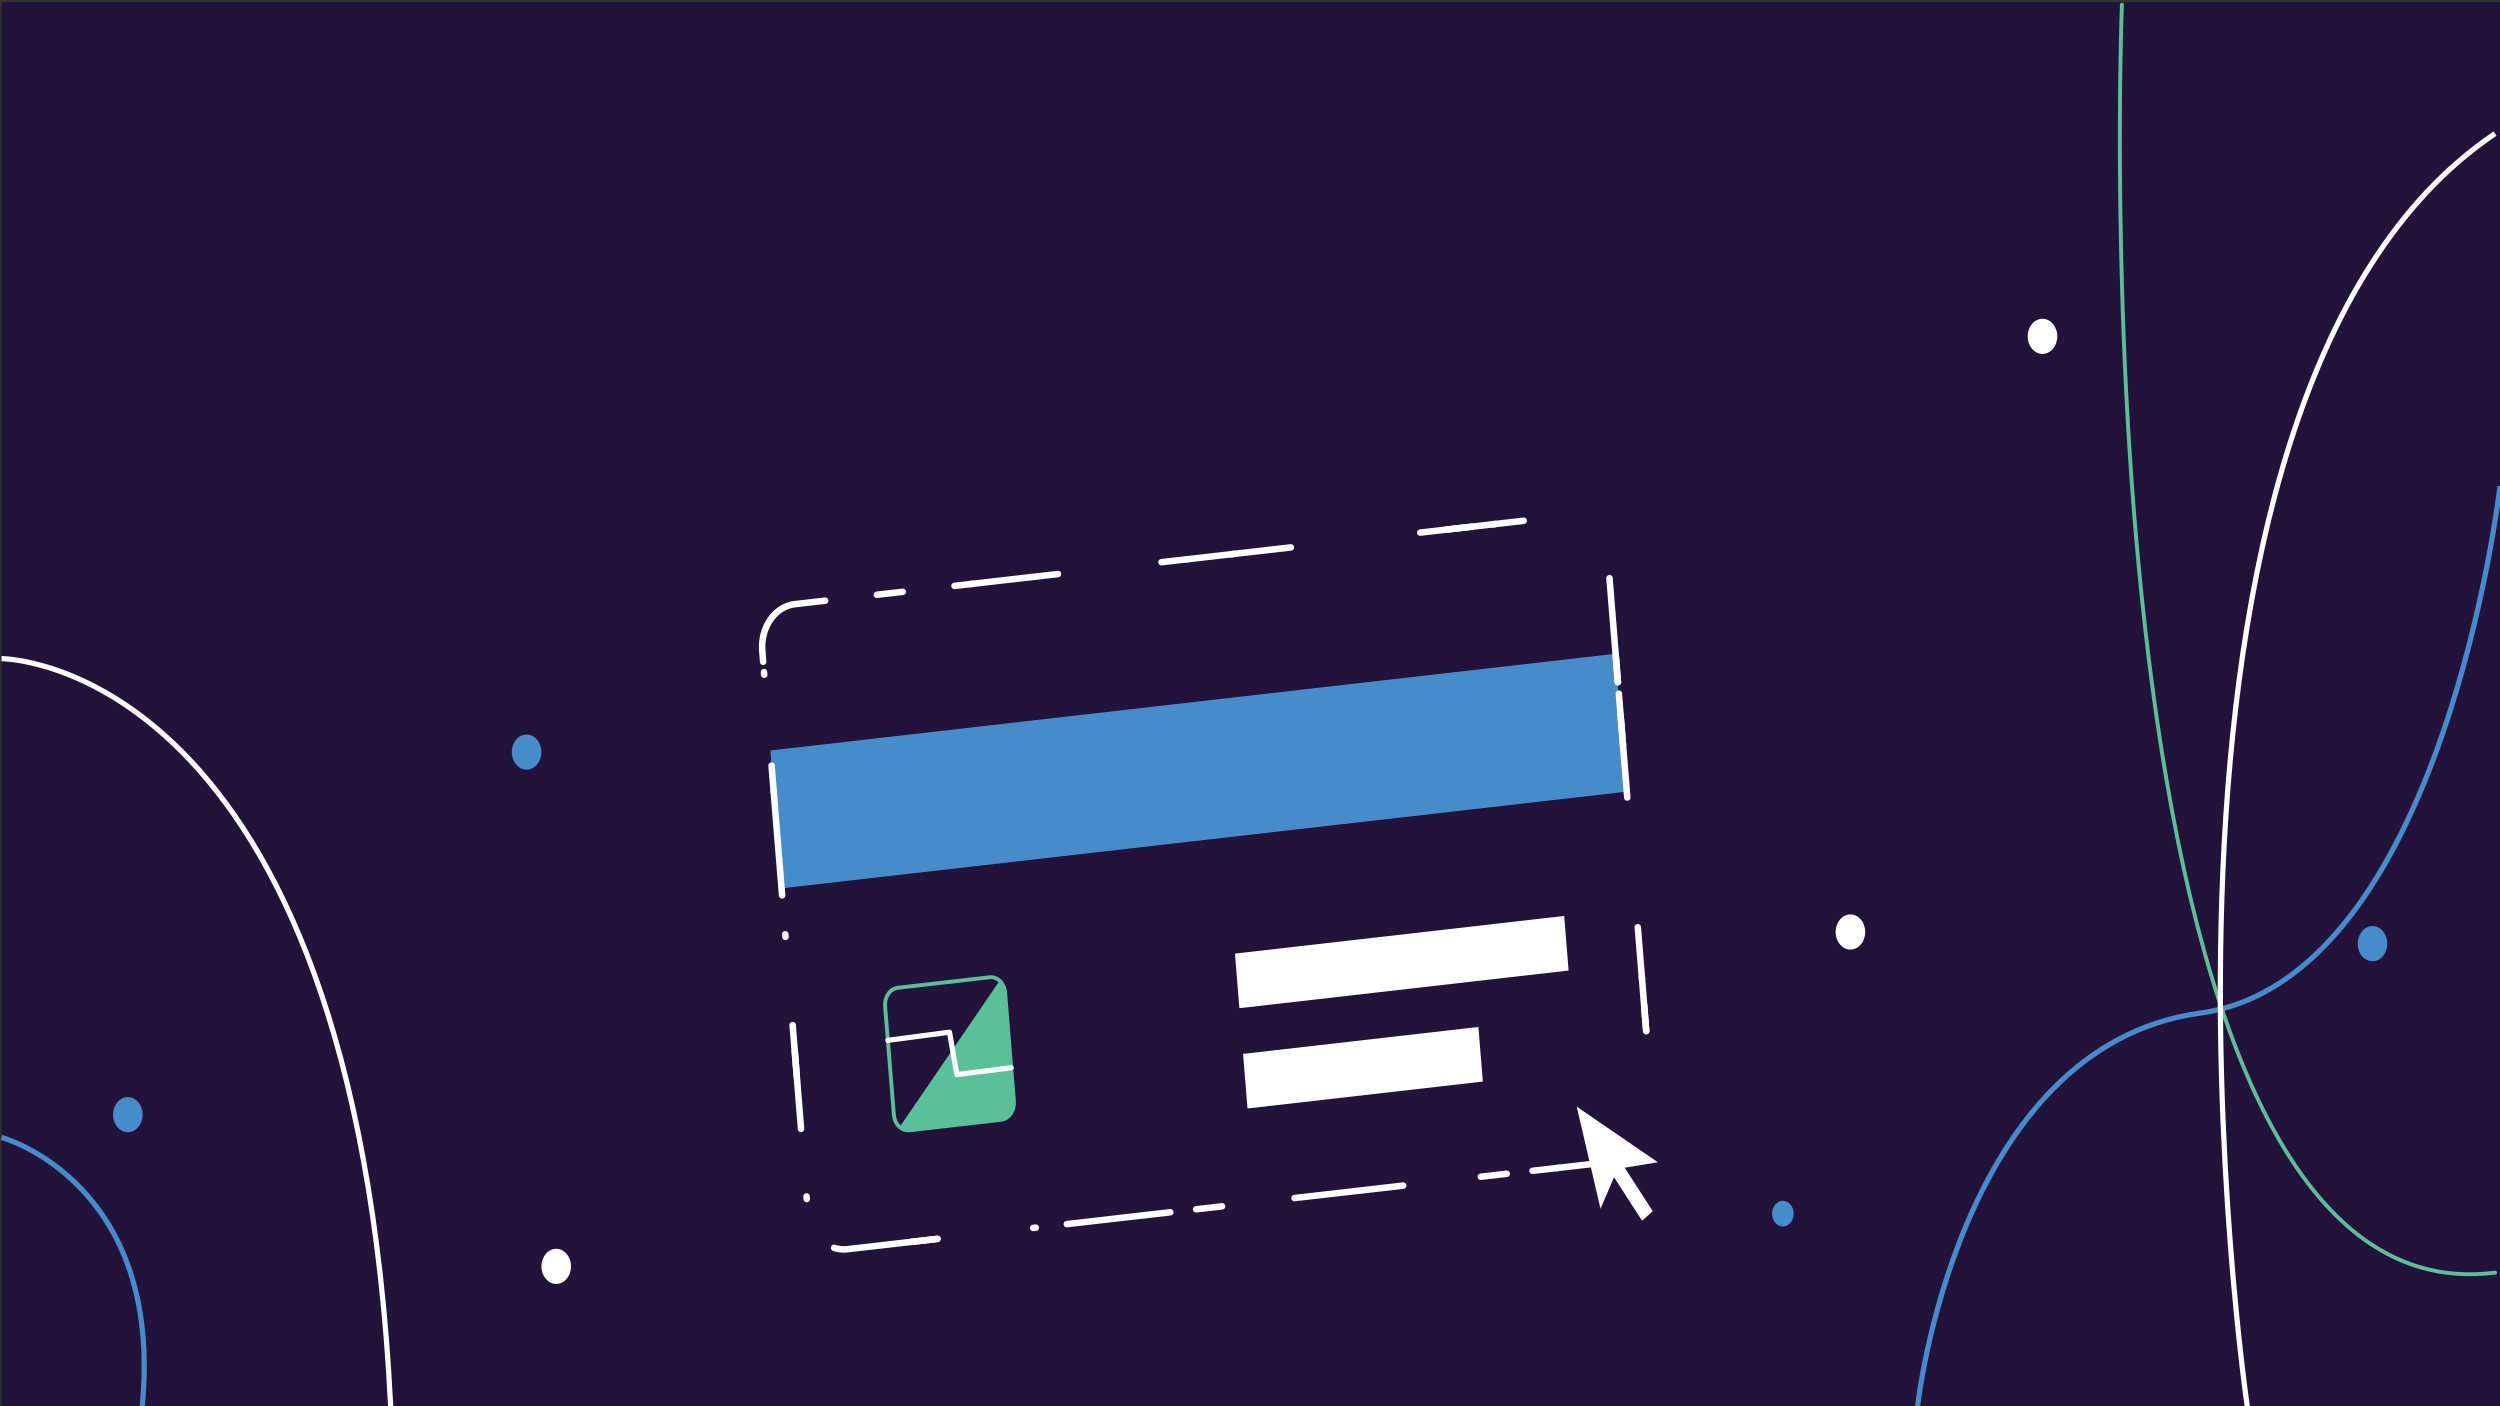 <?xml version="1.0" encoding="iso-8859-1"?>
<!-- Generator: Adobe Illustrator 16.0.0, SVG Export Plug-In . SVG Version: 6.00 Build 0)  -->
<!DOCTYPE svg PUBLIC "-//W3C//DTD SVG 1.1//EN" "http://www.w3.org/Graphics/SVG/1.1/DTD/svg11.dtd">
<svg version="1.1" id="Layer_1" xmlns="http://www.w3.org/2000/svg" xmlns:xlink="http://www.w3.org/1999/xlink" x="0px" y="0px"
	 width="1920px" height="1080px" viewBox="0 0 1920 1080" style="enable-background:new 0 0 1920 1080;" xml:space="preserve">
<rect x="0" y="0" width="1920" height="1080" fill="#333333" stroke="none"/>
<rect x="1.215" y="1.588" style="fill:#23133A;" width="1918.785" height="1078.393"/>
<path style="fill:none;stroke:#59C097;stroke-width:3;stroke-linecap:round;stroke-linejoin:round;stroke-miterlimit:10;" d="
	M768.837,859.991l-70.365,8.055c-2.788,0.313-5.427-0.63-7.518-2.46v-0.012c-2.424-2.097-4.113-5.396-4.428-9.229l-6.781-83.542
	c-0.579-7.157,3.827-13.509,9.854-14.194l70.353-8.055c2.887-0.327,5.615,0.7,7.745,2.646c2.306,2.12,3.907,5.337,4.211,9.054
	l6.771,83.552C779.271,852.954,774.853,859.306,768.837,859.991z"/>
<polygon style="fill:#468CCB;" points="1240.461,502.117 591.627,576.344 600.218,682.236 1249.054,608.01 "/>
<polygon style="fill:#FFFFFF;" points="1138.814,830.628 958.073,851.307 954.672,809.375 1135.413,788.698 "/>
<polygon style="fill:#FFFFFF;" points="1204.683,745.361 951.838,774.283 948.438,732.358 1201.28,703.431 "/>
<path style="fill:none;stroke:#FFFFFF;stroke-width:5;stroke-linecap:round;stroke-linejoin:round;stroke-miterlimit:10;stroke-dasharray:2,200;" d="
	M1242.548,523.829L1242.548,523.829l-7.958-98.074c-1.472-18.154-15.063-31.453-30.352-29.705l-593.787,67.931
	c-15.288,1.75-26.49,17.882-25.017,36.037l7.651,94.305l0,0l27.21,335.373c1.474,18.153,15.062,31.454,30.35,29.703l593.791-67.929
	c15.291-1.748,26.487-17.885,25.019-36.039L1242.548,523.829z"/>
<g>
	<polygon style="fill:#FFFFFF;" points="1210.919,849.924 1229.194,928.352 1242.34,897.635 1273.258,892.627 	"/>
	<polygon style="fill:#FFFFFF;" points="1269.284,930.15 1261.146,937.559 1236.194,898.897 1244.334,891.489 	"/>
</g>
<path style="fill:none;stroke:#FFFFFF;stroke-width:5;stroke-linecap:round;stroke-linejoin:round;stroke-miterlimit:10;stroke-dasharray:20,200;" d="
	M1242.548,523.829L1242.548,523.829l-7.958-98.074c-1.472-18.154-15.063-31.453-30.352-29.705l-593.787,67.931
	c-15.288,1.75-26.49,17.882-25.017,36.037l7.651,94.305l0,0l27.21,335.373c1.474,18.153,15.062,31.454,30.35,29.703l593.791-67.929
	c15.291-1.748,26.487-17.885,25.019-36.039L1242.548,523.829z"/>
<path style="fill:none;stroke:#FFFFFF;stroke-width:5;stroke-linecap:round;stroke-linejoin:round;stroke-miterlimit:10;stroke-dasharray:80,100;" d="
	M1242.548,523.829L1242.548,523.829l-7.958-98.074c-1.472-18.154-15.063-31.453-30.352-29.705l-593.787,67.931
	c-15.288,1.75-26.49,17.882-25.017,36.037l7.651,94.305l0,0l27.21,335.373c1.474,18.153,15.062,31.454,30.35,29.703l593.791-67.929
	c15.291-1.748,26.487-17.885,25.019-36.039L1242.548,523.829z"/>
<path style="fill:#59C097;" d="M768.837,859.991l-70.365,8.055c-2.788,0.313-5.427-0.63-7.518-2.46v-0.012l76.724-112.361
	l0.02-0.012c2.306,2.12,3.907,5.337,4.211,9.054l6.771,83.552C779.271,852.954,774.853,859.306,768.837,859.991z"/>
<polyline style="fill:none;stroke:#FFFFFF;stroke-width:4;stroke-linecap:round;stroke-linejoin:round;stroke-miterlimit:10;" points="
	681.869,798.965 729.215,792.725 734.845,825.287 776.588,820.003 "/>
<path style="fill:none;stroke:#468CCB;stroke-width:4;stroke-miterlimit:10;" d="M1.195,873.561c0,0,126.467,34.244,107.664,210.157
	"/>
<path style="fill:none;stroke:#468CCB;stroke-width:4;stroke-miterlimit:10;" d="M1472.723,1079.981
	c0,0,30.013-276.302,217.025-301.918C1876.764,752.447,1920,373.304,1920,373.304"/>
<path style="fill:none;stroke:#59C097;stroke-width:3;stroke-linecap:round;stroke-linejoin:round;stroke-miterlimit:10;" d="
	M1629.632,3.542c0,0-40.413,1015.991,286.571,973.819"/>
<path style="fill:none;stroke:#FFFFFF;stroke-width:4;stroke-miterlimit:10;" d="M1.195,505.839c0,0,270.497,0,298.827,574.142"/>
<path style="fill:none;stroke:#FFFFFF;stroke-width:4;stroke-miterlimit:10;" d="M1725.895,1079.981
	c0,0-113.243-773.186,190.309-977.374"/>
<ellipse style="fill:#FFFFFF;" cx="427.185" cy="972.583" rx="11.372" ry="13.503"/>
<ellipse style="fill:#FFFFFF;" cx="1421.118" cy="715.776" rx="11.372" ry="13.503"/>
<ellipse style="fill:#FFFFFF;" cx="1568.627" cy="258.318" rx="11.371" ry="13.503"/>
<ellipse style="fill:#468CCB;" cx="404.442" cy="577.59" rx="11.371" ry="13.502"/>
<path style="fill:#468CCB;" d="M1832.486,719.279c2.535,6.822-0.07,14.794-5.816,17.805c-5.74,3.01-12.458-0.083-14.991-6.905
	c-2.535-6.823,0.066-14.795,5.813-17.804S1829.949,712.457,1832.486,719.279z"/>
<ellipse style="fill:#468CCB;" cx="98.186" cy="856.049" rx="11.372" ry="13.503"/>
<path style="fill:#468CCB;" d="M1377.547,932.092c0,5.439-3.712,9.85-8.297,9.85c-4.582,0-8.295-4.41-8.295-9.85
	c0-5.44,3.713-9.85,8.295-9.85C1373.835,922.242,1377.547,926.651,1377.547,932.092z"/>
</svg>
